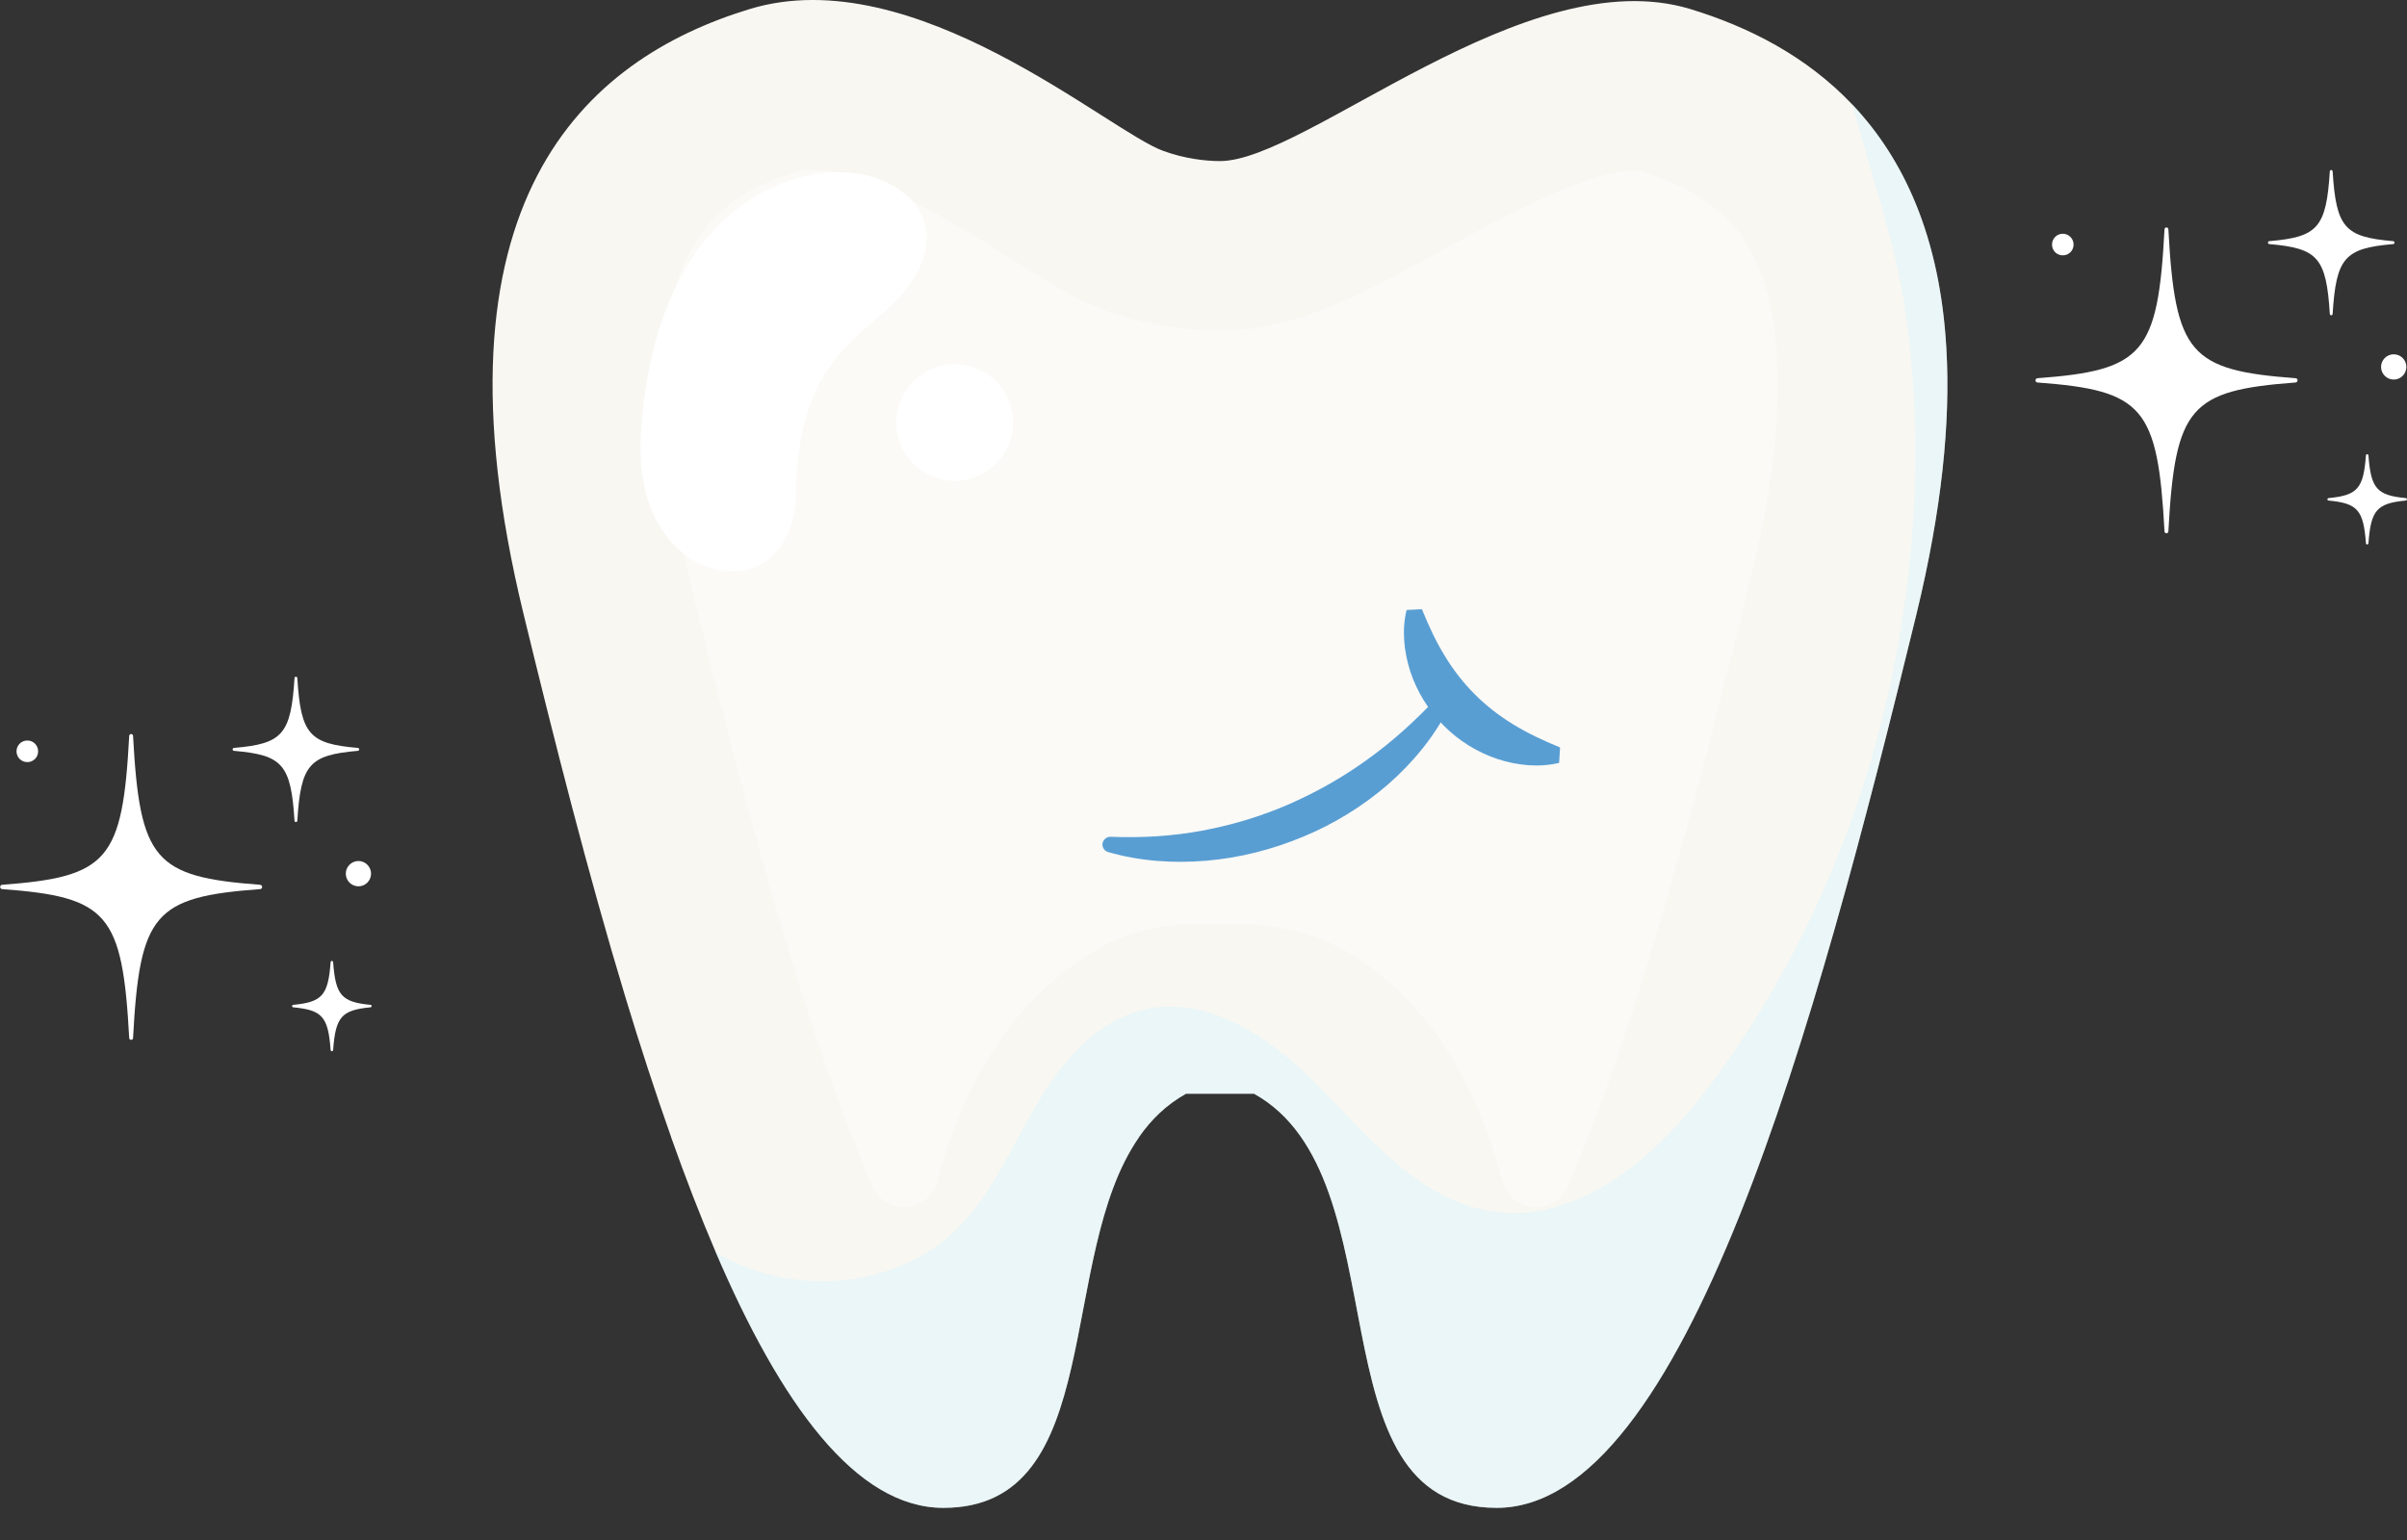 <svg width="50" height="32" viewBox="0 0 50 32" fill="none" xmlns="http://www.w3.org/2000/svg">
<rect x="0" y="0" width="50" height="32" fill="#333333" stroke="none"/>
<g clip-path="url(#clip0_185_1526)">
<path d="M39.81 12.761C37.723 21.335 35.001 31.332 31.089 31.332C27.18 31.332 29.178 24.464 26.049 22.726H24.638C24.234 22.951 23.916 23.259 23.66 23.627V23.631C21.925 26.122 23.003 31.332 19.597 31.332C17.782 31.332 16.221 29.178 14.865 26.013C14.547 25.269 14.239 24.471 13.941 23.631C13.941 23.631 13.941 23.631 13.941 23.627C13.941 23.624 13.941 23.624 13.938 23.618C13.611 22.694 13.294 21.72 12.989 20.713C12.213 18.148 11.514 15.387 10.876 12.761C8.789 4.187 12.152 1.231 15.57 0.189C18.988 -0.853 23.025 2.732 24.173 3.139C24.378 3.212 24.596 3.27 24.827 3.305C24.994 3.331 25.167 3.347 25.343 3.347C27.136 3.347 31.698 -0.853 35.116 0.189C36.325 0.558 37.521 1.164 38.48 2.174C39.541 3.296 40.301 4.912 40.432 7.253C40.519 8.766 40.339 10.584 39.81 12.761Z" fill="#F9F7F2"/>
<path opacity="0.37" d="M19.469 24.554C19.293 25.208 18.382 25.269 18.116 24.647C18.113 24.637 18.109 24.631 18.106 24.622C17.837 23.993 17.564 23.285 17.289 22.518C17.279 22.489 17.269 22.46 17.26 22.435V22.438C16.962 21.591 16.657 20.668 16.362 19.69C15.576 17.09 14.877 14.307 14.3 11.928C12.566 4.793 15.39 3.931 16.599 3.562C16.676 3.54 16.772 3.527 16.885 3.527C18.087 3.527 19.982 4.732 20.998 5.377C21.749 5.855 22.342 6.23 22.993 6.461C23.403 6.608 23.846 6.72 24.291 6.791C24.644 6.845 25 6.874 25.343 6.874C26.908 6.874 28.312 6.102 29.944 5.207C31.146 4.546 32.961 3.549 33.949 3.549C34.045 3.549 34.084 3.562 34.09 3.562C34.892 3.806 35.494 4.146 35.924 4.601C36.517 5.226 36.841 6.159 36.915 7.448C36.985 8.689 36.809 10.193 36.386 11.928C35.485 15.628 34.491 19.494 33.34 22.691C33.067 23.445 32.811 24.093 32.573 24.647C32.304 25.269 31.396 25.215 31.217 24.561C30.771 22.919 29.989 21.139 28.286 19.966C27.539 19.45 26.642 19.2 25.734 19.2H24.84C24.096 19.2 23.355 19.379 22.72 19.767C21.957 20.232 21.3 20.851 20.771 21.617C20.742 21.659 20.713 21.704 20.684 21.745C20.088 22.63 19.725 23.608 19.469 24.554Z" fill="white"/>
<path d="M5.403 18.475C3.203 18.638 2.902 18.981 2.764 21.569C2.761 21.62 2.687 21.62 2.684 21.569C2.543 18.981 2.241 18.638 0.045 18.475C-0.01 18.472 -0.01 18.388 0.045 18.385C2.244 18.221 2.546 17.878 2.684 15.291C2.687 15.24 2.761 15.24 2.764 15.291C2.905 17.878 3.206 18.221 5.403 18.385C5.46 18.392 5.46 18.472 5.403 18.475Z" fill="white"/>
<path d="M7.432 15.602C6.426 15.689 6.249 15.881 6.176 17.055C6.172 17.09 6.121 17.09 6.118 17.055C6.044 15.881 5.868 15.689 4.861 15.602C4.822 15.599 4.822 15.544 4.861 15.541C5.868 15.455 6.044 15.262 6.118 14.089C6.121 14.053 6.172 14.053 6.176 14.089C6.249 15.262 6.426 15.455 7.432 15.541C7.471 15.544 7.471 15.599 7.432 15.602Z" fill="white"/>
<path d="M7.696 20.931C7.096 20.989 6.971 21.127 6.92 21.819C6.916 21.851 6.872 21.851 6.868 21.819C6.817 21.123 6.692 20.989 6.092 20.931C6.06 20.928 6.06 20.883 6.092 20.88C6.692 20.822 6.817 20.684 6.868 19.992C6.872 19.959 6.916 19.959 6.92 19.992C6.971 20.684 7.096 20.822 7.696 20.88C7.728 20.88 7.728 20.928 7.696 20.931Z" fill="white"/>
<path d="M7.708 18.154C7.708 18.299 7.59 18.417 7.446 18.417C7.301 18.417 7.183 18.299 7.183 18.154C7.183 18.01 7.301 17.891 7.446 17.891C7.59 17.891 7.708 18.01 7.708 18.154Z" fill="white"/>
<path d="M0.792 15.612C0.792 15.737 0.693 15.836 0.568 15.836C0.443 15.836 0.343 15.737 0.343 15.612C0.343 15.487 0.443 15.387 0.568 15.387C0.693 15.387 0.792 15.487 0.792 15.612Z" fill="white"/>
<path d="M47.685 7.948C45.486 8.112 45.184 8.455 45.043 11.043C45.04 11.094 44.966 11.094 44.963 11.043C44.822 8.455 44.52 8.112 42.324 7.948C42.27 7.945 42.27 7.862 42.324 7.859C44.524 7.695 44.825 7.352 44.963 4.765C44.966 4.713 45.04 4.713 45.043 4.765C45.184 7.352 45.486 7.695 47.685 7.859C47.74 7.862 47.74 7.942 47.685 7.948Z" fill="white"/>
<path d="M49.712 5.072C48.705 5.159 48.529 5.351 48.455 6.525C48.452 6.56 48.4 6.56 48.397 6.525C48.323 5.351 48.147 5.159 47.14 5.072C47.102 5.069 47.102 5.015 47.14 5.011C48.147 4.925 48.323 4.732 48.397 3.559C48.4 3.524 48.452 3.524 48.455 3.559C48.529 4.732 48.705 4.925 49.712 5.011C49.75 5.015 49.75 5.069 49.712 5.072Z" fill="white"/>
<path d="M49.974 10.401C49.375 10.459 49.25 10.597 49.199 11.289C49.195 11.322 49.15 11.322 49.147 11.289C49.096 10.594 48.971 10.459 48.371 10.401C48.339 10.398 48.339 10.353 48.371 10.35C48.971 10.292 49.096 10.154 49.147 9.462C49.15 9.43 49.195 9.43 49.199 9.462C49.25 10.154 49.375 10.292 49.974 10.35C50.007 10.35 50.007 10.398 49.974 10.401Z" fill="white"/>
<path d="M49.987 7.624C49.987 7.769 49.869 7.887 49.724 7.887C49.58 7.887 49.461 7.769 49.461 7.624C49.461 7.48 49.58 7.362 49.724 7.362C49.869 7.362 49.987 7.48 49.987 7.624Z" fill="white"/>
<path d="M43.074 5.082C43.074 5.207 42.975 5.306 42.85 5.306C42.725 5.306 42.626 5.207 42.626 5.082C42.626 4.957 42.725 4.857 42.85 4.857C42.972 4.857 43.074 4.957 43.074 5.082Z" fill="white"/>
<path d="M23.07 17.388C23.718 17.414 24.356 17.375 24.974 17.26C25.596 17.144 26.199 16.962 26.776 16.711C27.35 16.458 27.899 16.15 28.409 15.778C28.922 15.413 29.39 14.983 29.838 14.512C29.899 14.448 30.002 14.444 30.066 14.505C30.121 14.557 30.13 14.634 30.101 14.695C29.797 15.307 29.348 15.849 28.828 16.304C28.303 16.756 27.706 17.125 27.065 17.388C26.427 17.654 25.747 17.827 25.058 17.885C24.372 17.943 23.673 17.895 23.019 17.705C22.932 17.68 22.884 17.59 22.906 17.507C22.929 17.433 22.999 17.385 23.07 17.388Z" fill="#599ED3"/>
<path d="M29.537 12.659C29.684 13.018 29.832 13.338 30.015 13.633C30.194 13.928 30.402 14.194 30.637 14.429C30.871 14.663 31.137 14.871 31.432 15.051C31.727 15.233 32.047 15.384 32.407 15.532L32.387 15.852C31.97 15.952 31.521 15.907 31.108 15.772C30.691 15.634 30.303 15.394 29.989 15.076C29.671 14.759 29.434 14.371 29.296 13.954C29.162 13.537 29.117 13.091 29.219 12.675L29.537 12.659Z" fill="#599ED3"/>
<path d="M17.616 7.156C17.978 6.784 18.414 6.486 18.754 6.095C19.094 5.704 19.341 5.175 19.216 4.671C19.062 4.053 18.404 3.684 17.773 3.601C16.561 3.443 15.339 4.104 14.589 5.069C13.839 6.034 13.496 7.262 13.358 8.477C13.281 9.141 13.265 9.834 13.483 10.465C13.701 11.097 14.194 11.668 14.845 11.825C15.936 12.085 16.506 11.225 16.529 10.318C16.561 9.119 16.74 8.057 17.616 7.156Z" fill="white"/>
<path d="M21.044 8.779C21.044 9.449 20.502 9.991 19.832 9.991C19.162 9.991 18.62 9.449 18.62 8.779C18.62 8.109 19.162 7.567 19.832 7.567C20.499 7.567 21.044 8.109 21.044 8.779Z" fill="white"/>
<path opacity="0.4" d="M39.81 12.761C37.723 21.335 35.001 31.332 31.089 31.332C27.18 31.332 29.178 24.465 26.049 22.727H24.638C24.234 22.951 23.916 23.259 23.66 23.628V23.631C21.925 26.122 23.003 31.332 19.597 31.332C17.782 31.332 16.221 29.178 14.865 26.013C16.41 26.969 18.645 26.808 19.928 25.484C20.63 24.759 21.031 23.807 21.54 22.938C22.05 22.073 22.759 21.226 23.737 20.985C25.138 20.639 26.497 21.64 27.501 22.678C28.505 23.717 29.524 24.926 30.948 25.163C32.824 25.474 34.491 23.964 35.613 22.428C37.377 20.02 38.598 17.234 39.243 14.323C39.807 11.771 39.955 9.084 39.583 6.493C39.371 5.015 38.861 3.61 38.48 2.174C39.541 3.296 40.301 4.912 40.432 7.253C40.519 8.766 40.339 10.584 39.81 12.761Z" fill="#D6F5FF"/>
</g>
<defs>
<clipPath id="clip0_185_1526">
<rect width="50" height="31.333" fill="white"/>
</clipPath>
</defs>
</svg>
